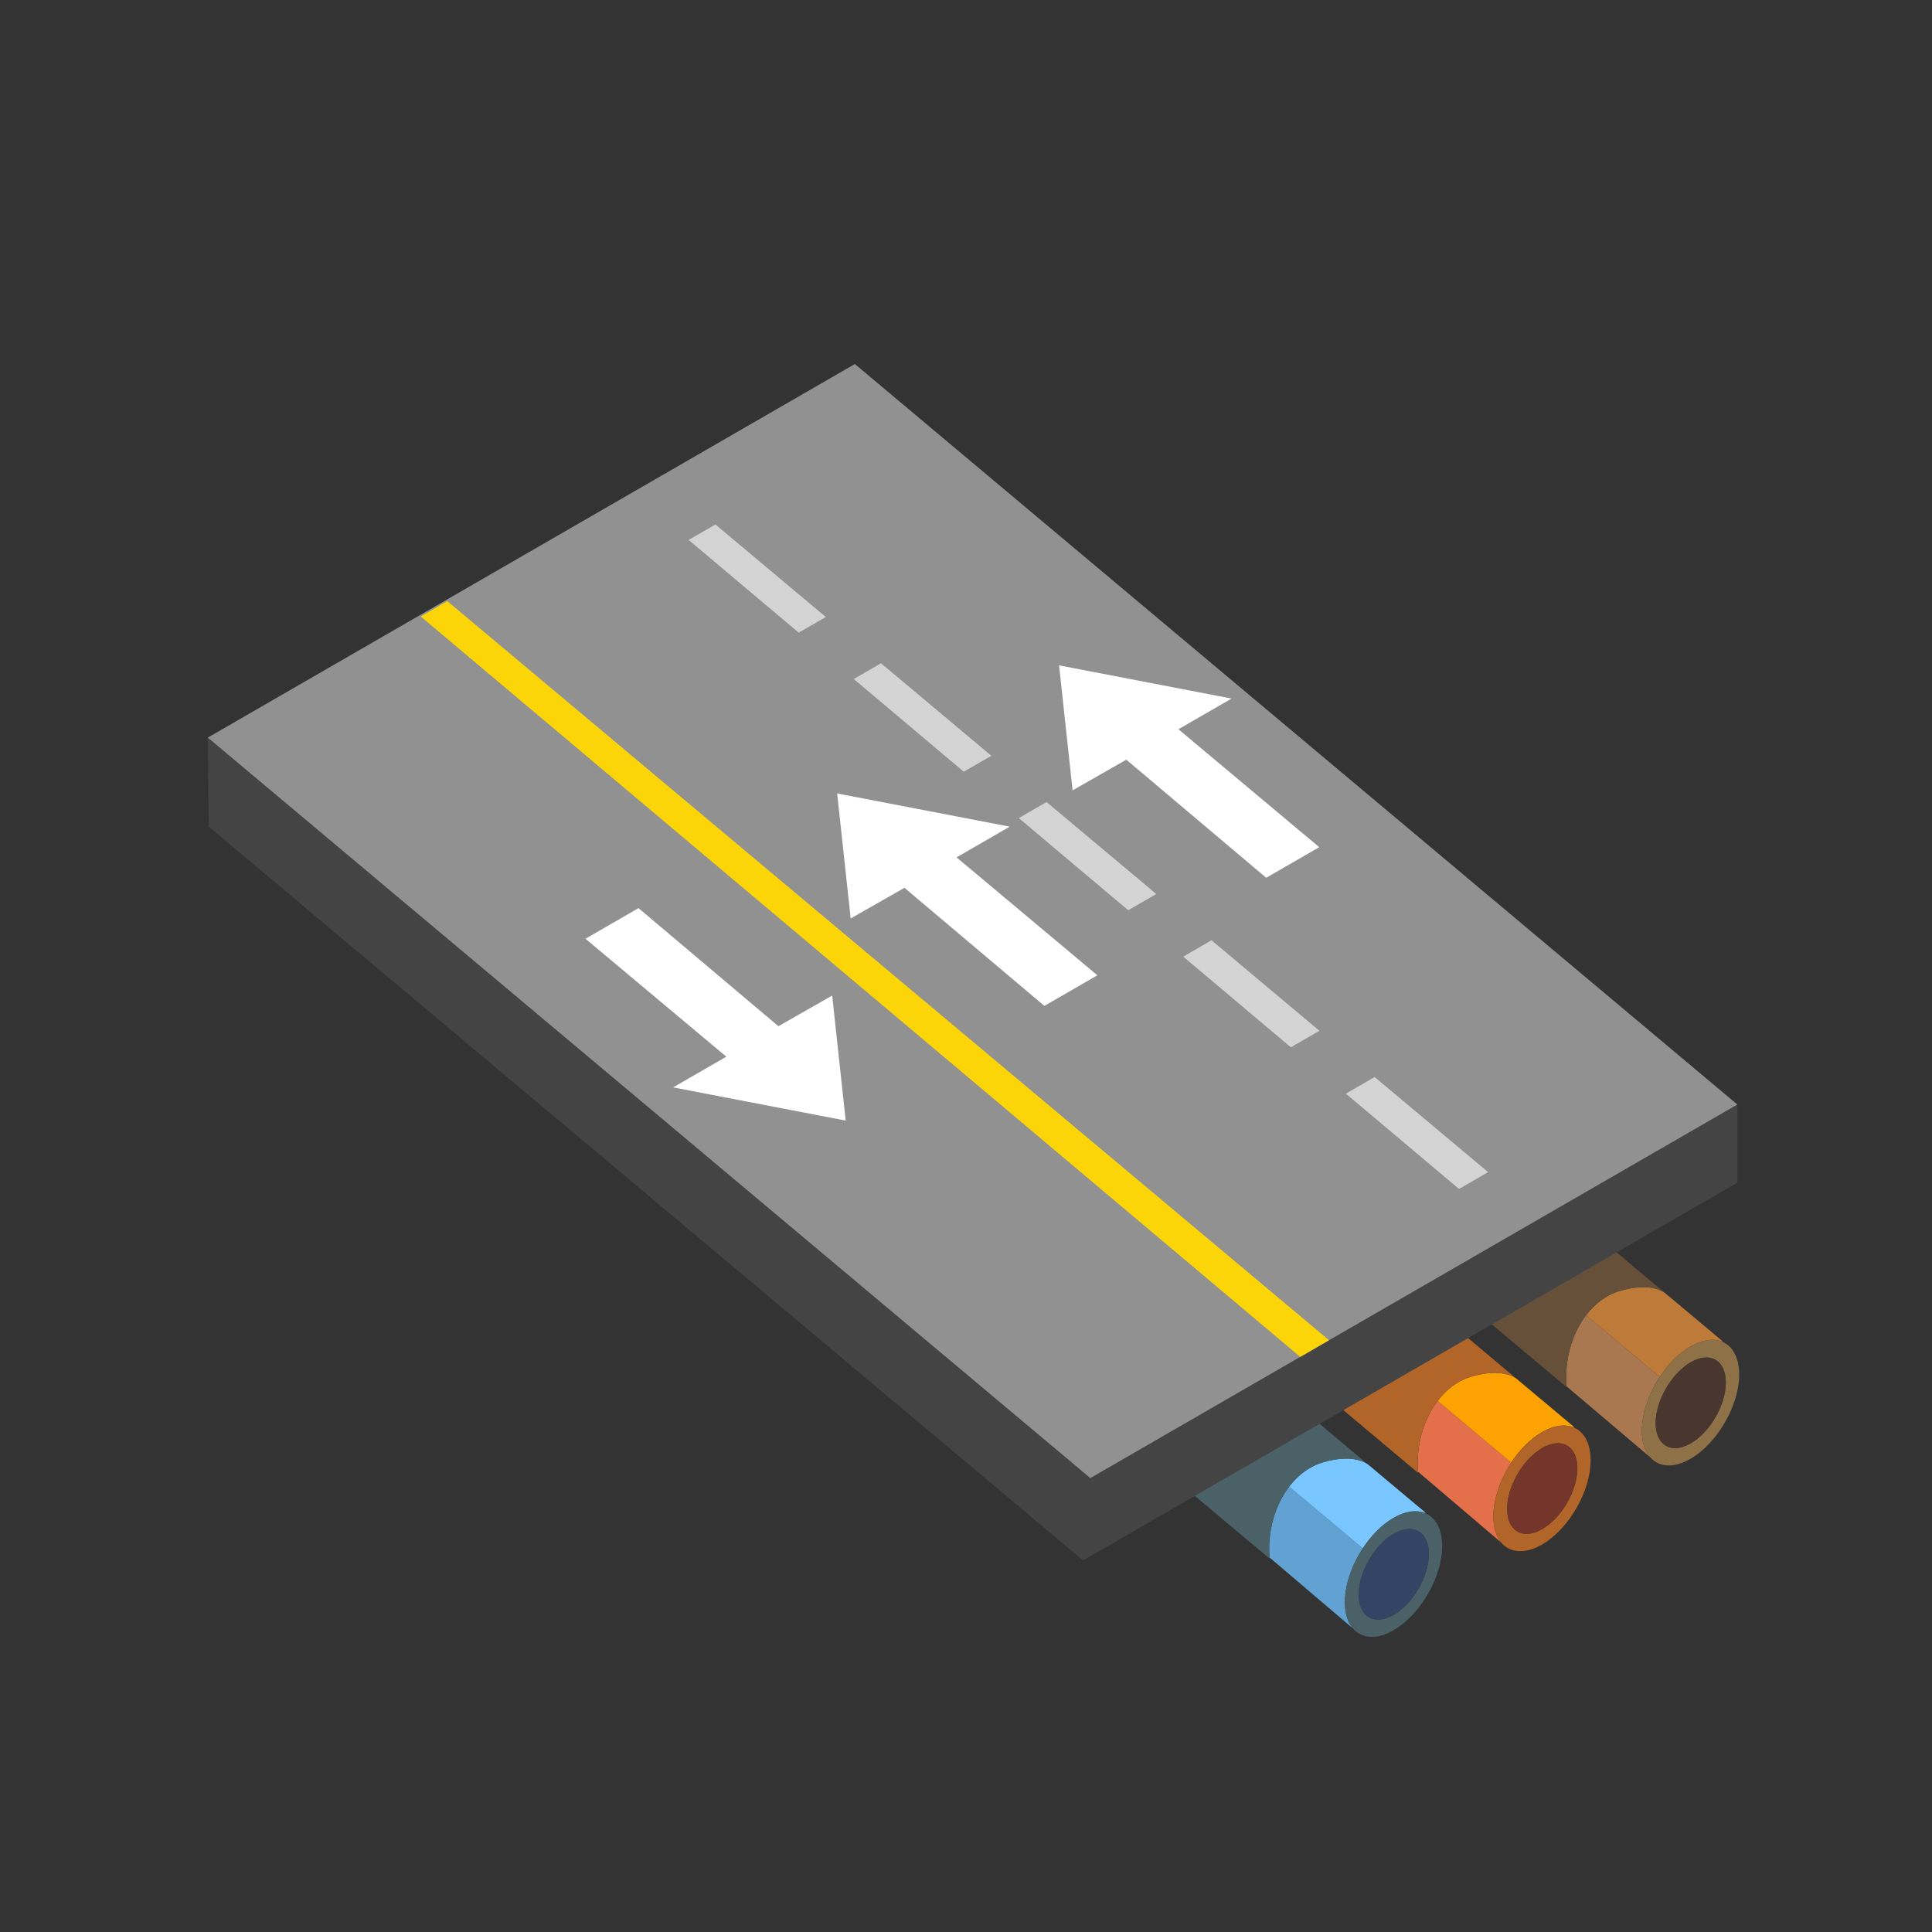<svg xmlns="http://www.w3.org/2000/svg" xml:space="preserve" fill-rule="evenodd" stroke-linejoin="round" stroke-miterlimit="2" clip-rule="evenodd" viewBox="0 0 64 64">
  <rect x="0" y="0" width="64" height="64" fill="#333333" stroke="none"/>
  <g id="blue">
    <path fill="#61a2d3" d="m42.706 49.246 2.437 2.046c-.361.55-.592 1.202-.592 1.782 0 .379.098.675.268.872l-2.765-2.353c-.069-.879.186-1.738.652-2.347Z"/>
    <path fill="#7ac6ff" d="m45.371 48.557 1.85 1.551-.023.013c-.281-.11-.641-.066-1.036.162-.386.223-.742.586-1.019 1.009l-2.439-2.045c.304-.397.697-.689 1.149-.813.875-.249 1.308-.034 1.457.072.031.023.05.042.061.051Z"/>
    <path fill="#4a6168" d="M42.057 51.63c-.13-1.464.638-2.878 1.796-3.196 1.119-.318 1.516.123 1.516.123L43.7 47.155l-4.134 2.386 2.491 2.089Zm4.105-1.347c.889-.513 1.612-.096 1.612.93 0 1.027-.723 2.278-1.612 2.791-.889.514-1.611.097-1.611-.93 0-1.027.722-2.277 1.611-2.791Zm.008.524c-.641.371-1.162 1.273-1.162 2.014 0 .741.521 1.042 1.162.672.641-.371 1.162-1.273 1.162-2.014 0-.741-.521-1.042-1.162-.672Z"/>
    <path fill="#324565" d="M46.17 50.807c.641-.37 1.162-.069 1.162.672 0 .741-.521 1.643-1.162 2.014-.641.37-1.162.069-1.162-.672 0-.741.521-1.643 1.162-2.014Z"/>
  </g>
  <g id="orange">
    <path fill="#e3704a" d="m47.624 46.406 2.437 2.046c-.36.55-.592 1.202-.592 1.782 0 .379.1.675.268.872l-2.763-2.353c-.069-.879.184-1.738.65-2.347Z"/>
    <path fill="#fca303" d="m50.289 45.717 1.851 1.551-.022.013c-.28-.11-.643-.066-1.036.162-.388.223-.742.586-1.021 1.009l-2.437-2.045c.302-.397.695-.689 1.147-.813.875-.249 1.31-.034 1.457.072a.589.589 0 0 1 .061.051Z"/>
    <path fill="#b26528" d="M46.976 48.79c-.129-1.464.639-2.878 1.795-3.196 1.121-.318 1.518.123 1.518.123l-1.671-1.402-4.131 2.386 2.489 2.089Zm4.106-1.347c.889-.513 1.61-.097 1.61.93 0 1.027-.721 2.278-1.61 2.791-.891.514-1.613.097-1.613-.93 0-1.027.722-2.278 1.613-2.791Zm.006.524c-.641.371-1.162 1.273-1.162 2.014 0 .741.521 1.042 1.162.672.643-.371 1.164-1.273 1.164-2.014 0-.741-.521-1.042-1.164-.672Z"/>
  </g>
  <g id="brown">
    <path fill="#aa7850" d="m54.658 48.267-2.765-2.344c-.071-.882.182-1.745.65-2.357l2.438 2.046c-.362.55-.591 1.202-.591 1.782 0 .38.097.677.268.873Z"/>
    <path fill="#be7a38" d="m54.981 45.612-2.439-2.045c.304-.397.696-.689 1.149-.813.875-.249 1.309-.034 1.458.072.03.023.049.042.06.051l1.851 1.551-.024.013c-.28-.11-.641-.066-1.036.162-.387.223-.742.586-1.019 1.009Z"/>
    <path fill="#66503a" d="M51.896 45.95c-.131-1.464.637-2.878 1.795-3.196 1.119-.319 1.518.123 1.518.123l-1.672-1.402-4.132 2.386 2.491 2.089Z"/>
    <path fill="#8f7148" d="M56 44.603c.889-.513 1.612-.097 1.612.93 0 1.027-.723 2.278-1.612 2.791-.888.514-1.61.097-1.61-.93 0-1.027.722-2.278 1.61-2.791Zm.008.524c-.642.371-1.162 1.273-1.162 2.014 0 .741.52 1.042 1.162.672.641-.371 1.162-1.273 1.162-2.014 0-.741-.521-1.042-1.162-.672Z"/>
    <path fill="#49362f" d="M56.008 45.127c.641-.37 1.162-.069 1.162.672 0 .741-.521 1.643-1.162 2.014-.642.37-1.162.069-1.162-.672 0-.741.52-1.643 1.162-2.014Z"/>
    <path fill="#74352a" d="M51.088 47.967c.643-.37 1.164-.069 1.164.672 0 .741-.521 1.643-1.164 2.014-.641.37-1.162.069-1.162-.672 0-.741.521-1.643 1.162-2.014Z"/>
  </g>
  <g id="grey">
    <path fill="#444" fill-rule="nonzero" d="M6.916 27.386 35.88 51.69l21.672-12.513v-2.588L36.118 48.964 6.884 24.434l.032 2.952Z"/>
    <path fill="#929191" fill-rule="nonzero" d="m6.884 24.434 29.234 24.53 21.434-12.375-29.234-24.53L6.884 24.434Z"/>
    <path fill="#d4d4d4" d="m23.699 17.374 3.657 3.065-.898.518-3.646-3.071.887-.512Zm5.485 4.597 3.656 3.065-.914.528-3.645-3.071.903-.522Zm5.485 4.598 3.635 3.047-.931.537-3.624-3.053.92-.531Zm5.463 4.579 3.576 2.998-.947.547-3.565-3.004.936-.541Zm5.405 4.53 3.758 3.15-.964.557-3.747-3.157.953-.55Z"/>
  </g>
  <g id="yellow">
    <path fill="#fbd508" fill-rule="nonzero" d="m13.937 20.422 29.135 24.527.955-.552-29.209-24.484-.881.509Z"/>
  </g>
  <g id="white" fill="#fff" fill-rule="nonzero">
    <path d="m28.015 37.121-.448-4.142-1.781 1.016-4.635-3.912-1.756 1.014 4.665 3.907-1.761 1.017 5.716 1.1Zm-.283-10.837.448 4.141 1.781-1.015 4.635 3.911 1.756-1.013-4.665-3.907 1.761-1.017-5.716-1.1Zm7.351-4.243.448 4.141 1.78-1.016 4.635 3.912 1.756-1.014-4.665-3.907 1.761-1.016-5.715-1.1Z"/>
  </g>
</svg>
